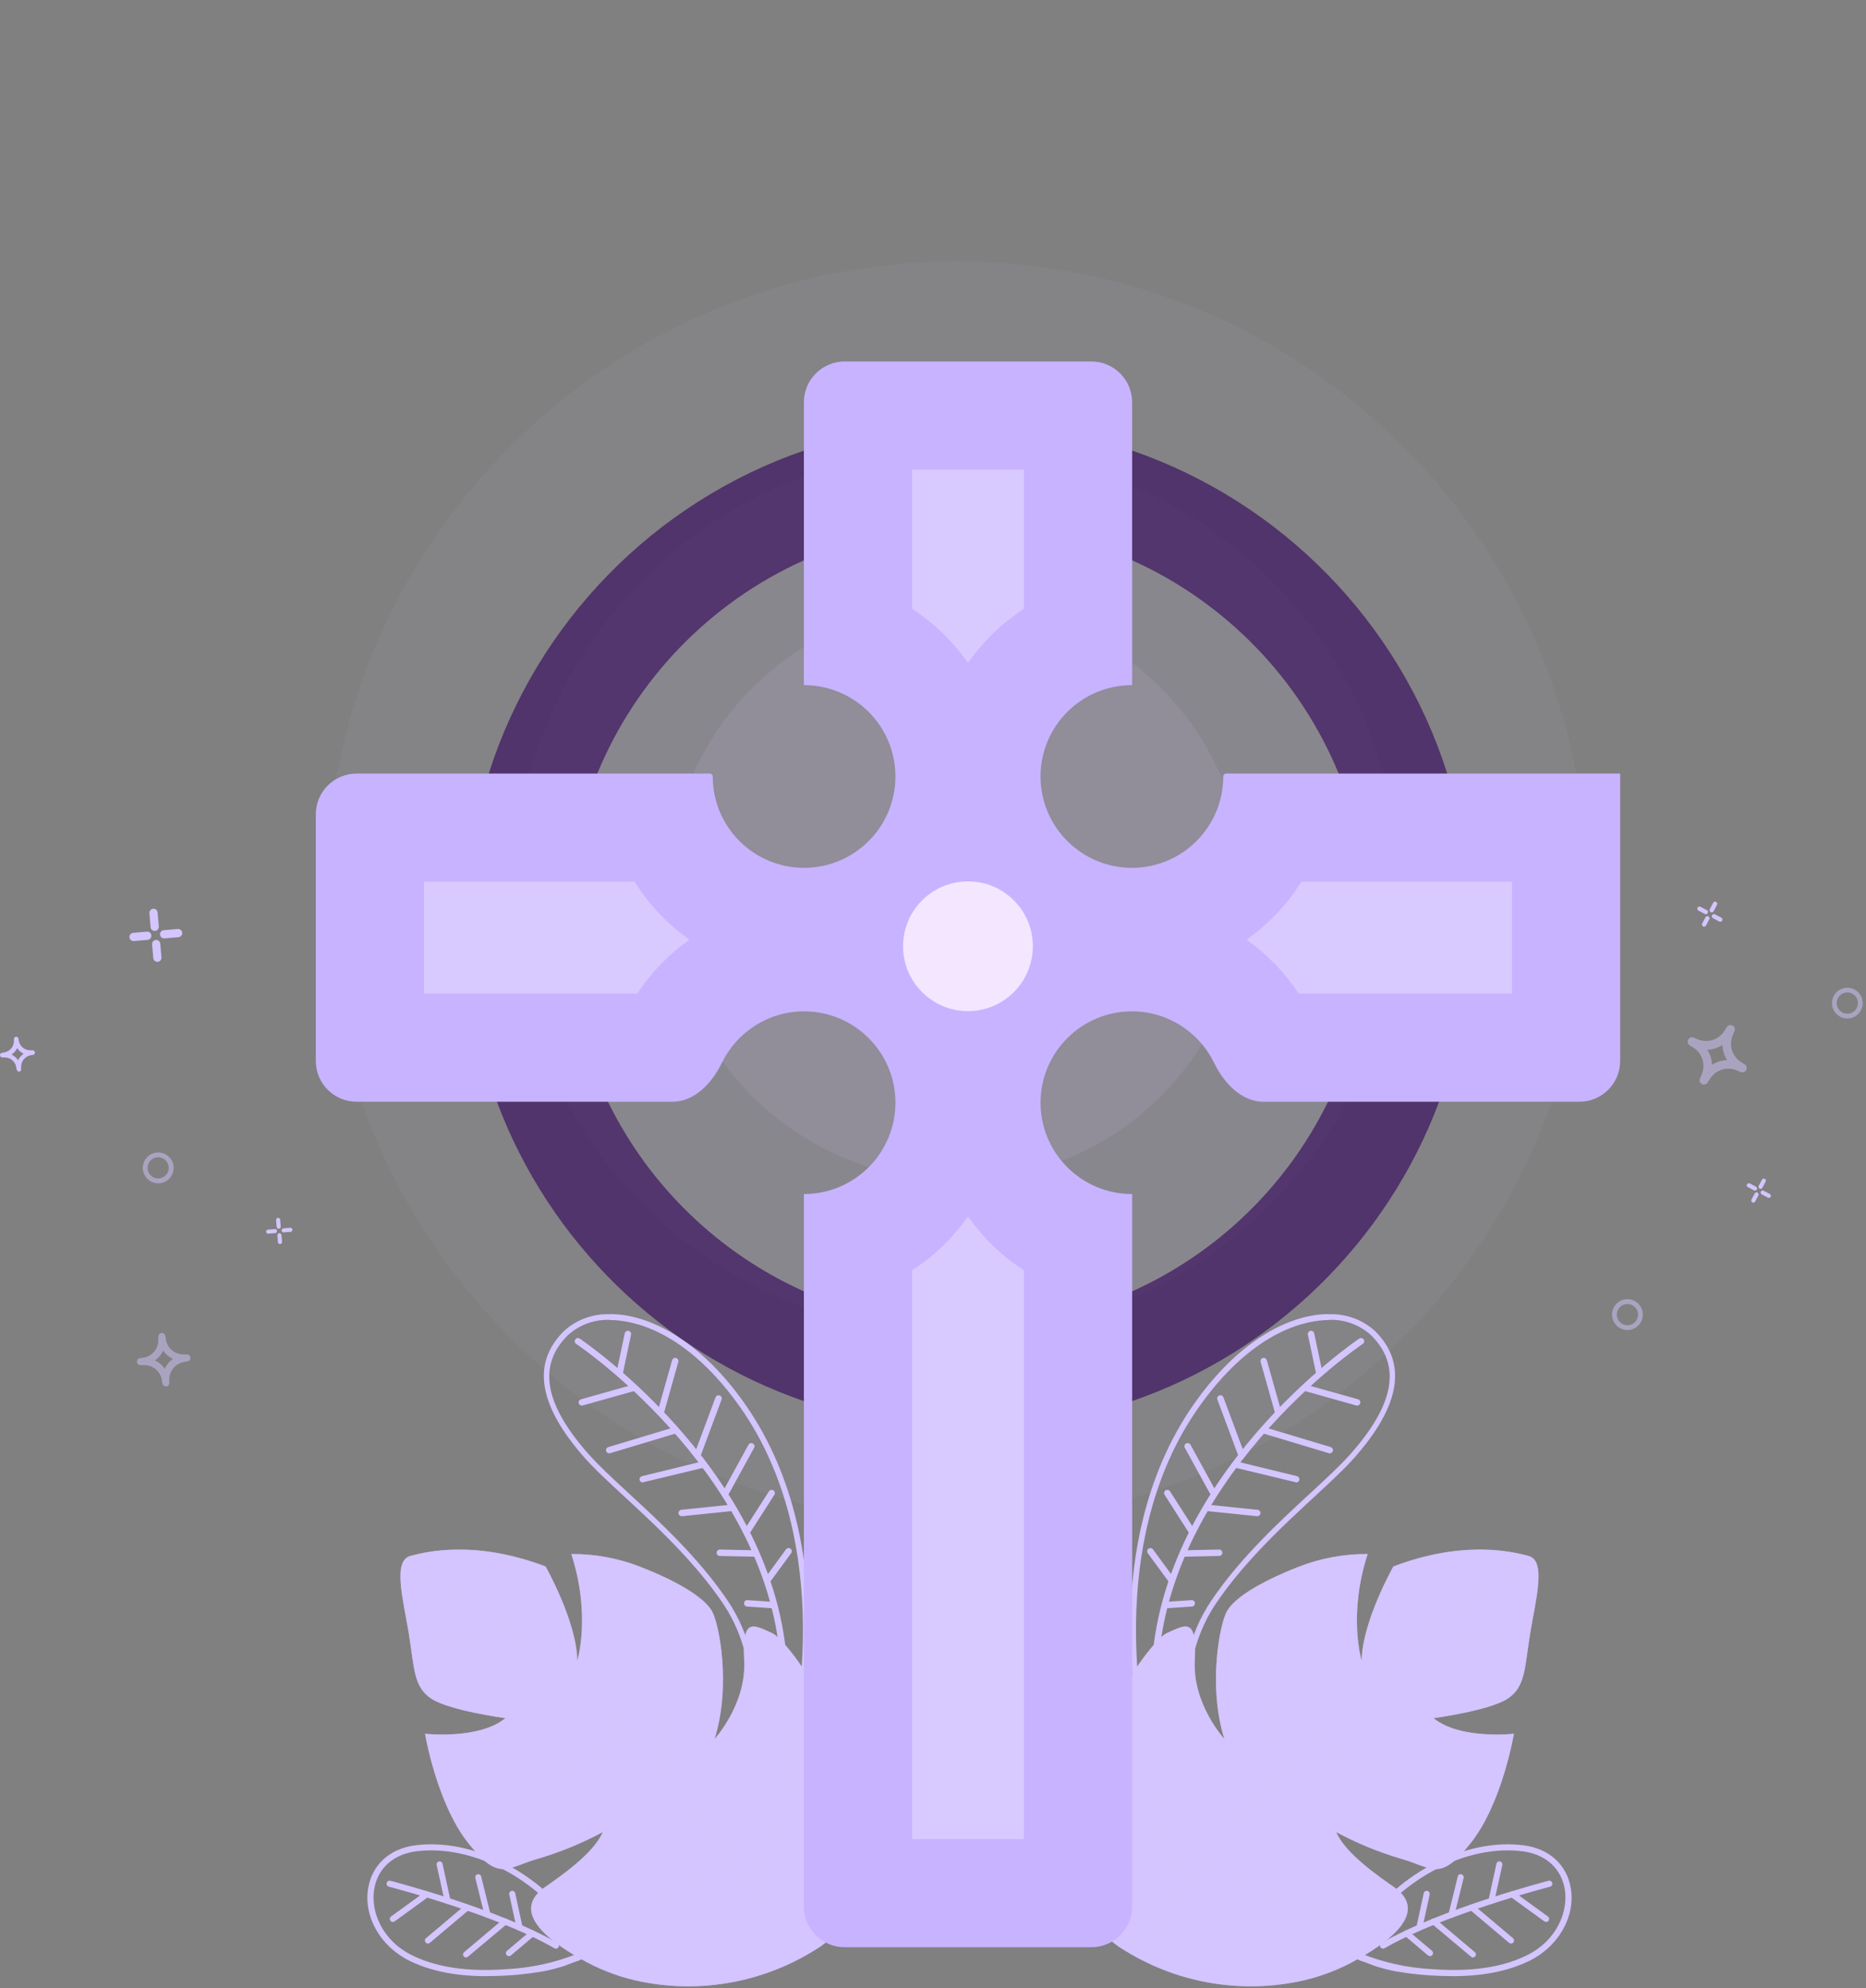 <svg width="320" height="341" viewBox="0 0 320 341" fill="none" xmlns="http://www.w3.org/2000/svg">
<rect x="0" y="0" width="320" height="341" fill="#808080" stroke="none"/>
<path opacity="0.05" d="M240.557 229.524C282.811 187.27 282.811 118.762 240.557 76.508C198.303 34.254 129.795 34.254 87.541 76.508C45.287 118.762 45.287 187.27 87.541 229.524C129.795 271.778 198.303 271.778 240.557 229.524Z" fill="#D4C5FF"/>
<path opacity="0.1" d="M182.996 198.764C208.264 188.298 220.263 159.33 209.797 134.062C199.33 108.795 170.363 96.796 145.095 107.262C119.828 117.728 107.829 146.696 118.295 171.964C128.761 197.231 157.729 209.23 182.996 198.764Z" fill="#D4C5FF"/>
<path opacity="0.07" d="M217.734 206.701C247.384 177.052 247.384 128.98 217.734 99.331C188.084 69.681 140.013 69.681 110.363 99.331C80.714 128.98 80.714 177.052 110.363 206.701C140.013 236.351 188.084 236.351 217.734 206.701Z" fill="#D4C5FF"/>
<path d="M93.274 338.116C94.463 337.878 95.637 337.571 96.791 337.199C97.438 336.976 98.076 336.687 98.723 336.464C99.269 336.344 99.771 336.073 100.172 335.682C100.271 335.573 100.33 335.433 100.336 335.286C100.316 335.171 100.257 335.067 100.169 334.992C100.081 334.916 99.969 334.873 99.853 334.87C99.621 334.88 99.394 334.939 99.187 335.044C95.323 336.611 91.226 337.525 87.063 337.749C81.614 338.155 75.75 337.856 70.765 335.431C65.374 332.813 63.558 327.702 64.167 324.06C64.776 320.418 67.5 318.022 71.441 317.539C80.841 316.37 91.874 321.993 98.249 331.228C98.329 331.34 98.449 331.417 98.585 331.442C98.72 331.467 98.859 331.439 98.974 331.364C99.086 331.284 99.163 331.163 99.186 331.027C99.21 330.892 99.179 330.752 99.1 330.639C92.511 321.094 81.083 315.288 71.306 316.506C66.862 317.056 63.809 319.819 63.133 323.886C62.322 328.794 65.278 333.924 70.311 336.368C74.89 338.59 80.165 339.111 85.188 338.928C87.779 338.863 90.362 338.611 92.917 338.174L93.274 338.116Z" fill="#D4C5FF"/>
<path d="M95.438 334.242C95.543 334.222 95.638 334.169 95.712 334.093C95.786 334.016 95.835 333.918 95.852 333.813C95.868 333.708 95.853 333.6 95.806 333.504C95.76 333.408 95.685 333.329 95.593 333.276C85.468 327.393 67.132 322.65 66.949 322.601C66.882 322.584 66.813 322.58 66.745 322.59C66.677 322.6 66.611 322.623 66.552 322.658C66.493 322.693 66.441 322.739 66.4 322.794C66.359 322.849 66.329 322.912 66.311 322.978C66.294 323.045 66.29 323.114 66.3 323.182C66.31 323.25 66.333 323.316 66.368 323.375C66.403 323.434 66.449 323.486 66.504 323.527C66.559 323.569 66.621 323.599 66.688 323.616C66.872 323.664 85.043 328.359 95.071 334.175C95.18 334.244 95.311 334.268 95.438 334.242Z" fill="#D4C5FF"/>
<path d="M67.48 329.654C67.549 329.635 67.614 329.606 67.674 329.567L73.47 325.355C73.526 325.316 73.573 325.265 73.609 325.207C73.646 325.149 73.67 325.085 73.681 325.017C73.692 324.95 73.689 324.881 73.672 324.814C73.656 324.748 73.627 324.685 73.586 324.63C73.505 324.52 73.383 324.445 73.247 324.424C73.112 324.402 72.973 324.435 72.861 324.514L67.065 328.727C67.009 328.766 66.961 328.816 66.925 328.874C66.889 328.932 66.865 328.997 66.854 329.064C66.843 329.132 66.846 329.201 66.862 329.267C66.879 329.334 66.908 329.396 66.949 329.451C67.008 329.533 67.09 329.595 67.184 329.631C67.279 329.667 67.382 329.675 67.48 329.654Z" fill="#D4C5FF"/>
<path d="M73.49 333.353C73.575 333.334 73.655 333.295 73.722 333.237L80.397 327.615C80.5 327.524 80.563 327.396 80.574 327.259C80.585 327.123 80.542 326.987 80.455 326.881C80.411 326.828 80.357 326.784 80.296 326.752C80.235 326.72 80.169 326.701 80.1 326.696C80.032 326.691 79.963 326.699 79.897 326.721C79.832 326.743 79.772 326.777 79.721 326.823L73.055 332.445C72.949 332.534 72.882 332.661 72.869 332.798C72.856 332.936 72.899 333.073 72.987 333.179C73.047 333.252 73.126 333.306 73.214 333.337C73.303 333.367 73.398 333.373 73.49 333.353Z" fill="#D4C5FF"/>
<path d="M79.991 335.749C80.071 335.728 80.147 335.692 80.214 335.643L86.976 329.982C87.082 329.892 87.149 329.764 87.16 329.625C87.172 329.487 87.129 329.349 87.039 329.243C86.949 329.137 86.821 329.07 86.682 329.059C86.544 329.047 86.406 329.091 86.3 329.18L79.595 334.841C79.542 334.885 79.499 334.939 79.467 335C79.435 335.061 79.416 335.128 79.41 335.196C79.405 335.265 79.414 335.334 79.435 335.399C79.457 335.464 79.492 335.524 79.537 335.576C79.592 335.641 79.662 335.691 79.742 335.721C79.821 335.751 79.907 335.761 79.991 335.749Z" fill="#D4C5FF"/>
<path d="M87.382 335.517C87.466 335.498 87.545 335.461 87.614 335.411L91.623 332.02C91.675 331.977 91.719 331.924 91.75 331.864C91.782 331.805 91.802 331.739 91.808 331.672C91.814 331.604 91.807 331.536 91.787 331.472C91.767 331.407 91.734 331.347 91.691 331.295C91.602 331.189 91.475 331.122 91.338 331.11C91.2 331.097 91.063 331.139 90.957 331.228L86.947 334.609C86.841 334.697 86.774 334.824 86.762 334.962C86.749 335.1 86.791 335.237 86.88 335.343C86.939 335.415 87.018 335.47 87.107 335.5C87.195 335.531 87.29 335.537 87.382 335.517Z" fill="#D4C5FF"/>
<path d="M76.852 326.552C76.987 326.52 77.103 326.436 77.178 326.319C77.252 326.202 77.277 326.06 77.248 325.924L75.886 319.674C75.872 319.608 75.845 319.545 75.807 319.49C75.769 319.434 75.72 319.386 75.664 319.349C75.607 319.313 75.544 319.287 75.477 319.275C75.411 319.263 75.343 319.264 75.277 319.278C75.143 319.308 75.026 319.39 74.952 319.506C74.878 319.621 74.852 319.762 74.881 319.896L76.253 326.147C76.278 326.28 76.356 326.397 76.468 326.473C76.581 326.55 76.718 326.578 76.852 326.552Z" fill="#D4C5FF"/>
<path d="M83.73 328.929C83.796 328.913 83.858 328.884 83.913 328.844C83.969 328.804 84.015 328.753 84.05 328.694C84.085 328.636 84.108 328.571 84.118 328.503C84.127 328.436 84.124 328.367 84.106 328.301L82.522 321.877C82.508 321.809 82.481 321.744 82.442 321.687C82.402 321.631 82.351 321.582 82.292 321.546C82.234 321.51 82.168 321.486 82.099 321.477C82.031 321.467 81.961 321.472 81.894 321.49C81.827 321.507 81.764 321.537 81.709 321.578C81.654 321.62 81.608 321.671 81.573 321.731C81.538 321.79 81.515 321.855 81.505 321.924C81.496 321.992 81.5 322.061 81.517 322.128L83.102 328.542C83.116 328.61 83.144 328.673 83.184 328.729C83.224 328.786 83.275 328.833 83.333 328.869C83.392 328.905 83.457 328.929 83.525 328.939C83.593 328.95 83.663 328.946 83.73 328.929Z" fill="#D4C5FF"/>
<path d="M89.217 331.151C89.351 331.121 89.468 331.039 89.542 330.923C89.617 330.807 89.642 330.667 89.613 330.532L88.357 324.736C88.327 324.601 88.246 324.484 88.13 324.408C88.015 324.332 87.875 324.304 87.739 324.33C87.602 324.36 87.483 324.443 87.407 324.561C87.331 324.678 87.305 324.821 87.333 324.958L88.599 330.755C88.629 330.889 88.711 331.006 88.826 331.08C88.942 331.154 89.083 331.179 89.217 331.151Z" fill="#D4C5FF"/>
<path d="M104.616 226.42C108.046 226.42 117.02 227.801 126.372 240.592C142.795 263.005 136.786 293.59 135.907 297.59L130.207 300.15C130.497 288.084 128.874 280.558 124.701 274.423C119.764 267.159 113.108 261.005 107.746 256.068C105.041 253.566 102.713 251.412 101.051 249.547C93.323 240.901 92.173 234.197 97.361 229.048C99.334 227.24 101.942 226.285 104.616 226.391M104.616 225.425C101.696 225.306 98.848 226.348 96.695 228.323C91.124 233.855 92.338 241.127 100.337 250.137C105.389 255.817 116.576 264.145 123.908 274.926C128.43 281.563 129.627 289.9 129.212 301.618L136.728 298.237C136.728 298.237 145.104 264.541 127.145 239.964C119.532 229.54 111.07 225.396 104.616 225.396V225.425Z" fill="#D4C5FF"/>
<path d="M134.535 288.663C134.39 288.663 134.25 288.607 134.146 288.506C134.041 288.405 133.98 288.267 133.975 288.122C133.492 253.972 99.197 230.748 98.82 230.526C98.758 230.487 98.705 230.437 98.662 230.378C98.62 230.319 98.59 230.251 98.574 230.18C98.558 230.11 98.556 230.036 98.568 229.964C98.581 229.893 98.607 229.824 98.646 229.763C98.727 229.641 98.852 229.556 98.995 229.526C99.137 229.495 99.286 229.521 99.409 229.598C99.757 229.821 134.593 253.383 135.086 288.103C135.087 288.176 135.074 288.249 135.047 288.317C135.02 288.385 134.979 288.446 134.928 288.499C134.877 288.551 134.816 288.592 134.748 288.62C134.681 288.649 134.609 288.663 134.535 288.663Z" fill="#D4C5FF"/>
<path d="M106.25 236.119H106.134C106.062 236.104 105.995 236.076 105.935 236.034C105.875 235.993 105.824 235.941 105.784 235.88C105.745 235.818 105.718 235.75 105.705 235.679C105.692 235.607 105.693 235.534 105.709 235.462L107.138 228.7C107.153 228.629 107.182 228.561 107.223 228.501C107.264 228.441 107.317 228.39 107.378 228.351C107.439 228.311 107.508 228.284 107.579 228.271C107.651 228.258 107.724 228.259 107.795 228.275C107.938 228.307 108.062 228.394 108.141 228.517C108.221 228.64 108.249 228.789 108.22 228.932L106.791 235.694C106.762 235.816 106.693 235.924 106.595 236.002C106.496 236.079 106.375 236.12 106.25 236.119Z" fill="#D4C5FF"/>
<path d="M99.776 241.095C99.656 241.096 99.54 241.057 99.444 240.986C99.348 240.915 99.278 240.814 99.244 240.699C99.206 240.557 99.225 240.405 99.297 240.277C99.369 240.148 99.489 240.054 99.631 240.013L108.461 237.53C108.603 237.492 108.755 237.511 108.883 237.583C109.011 237.655 109.106 237.775 109.147 237.917C109.166 237.987 109.171 238.059 109.162 238.131C109.152 238.203 109.129 238.272 109.093 238.335C109.058 238.398 109.01 238.453 108.952 238.497C108.895 238.541 108.83 238.574 108.76 238.593L99.93 241.076C99.88 241.091 99.828 241.098 99.776 241.095Z" fill="#D4C5FF"/>
<path d="M113.311 242.805H113.157C113.087 242.785 113.021 242.751 112.965 242.706C112.908 242.66 112.86 242.604 112.825 242.541C112.79 242.477 112.768 242.407 112.76 242.334C112.753 242.262 112.759 242.189 112.78 242.119L115.263 233.309C115.303 233.169 115.397 233.051 115.523 232.979C115.649 232.907 115.798 232.886 115.939 232.922C116.081 232.963 116.201 233.057 116.273 233.186C116.345 233.314 116.364 233.466 116.325 233.608L113.843 242.418C113.805 242.53 113.733 242.627 113.638 242.696C113.543 242.765 113.429 242.803 113.311 242.805Z" fill="#D4C5FF"/>
<path d="M104.491 249.287C104.355 249.292 104.223 249.247 104.119 249.161C104.014 249.075 103.945 248.953 103.925 248.819C103.905 248.685 103.934 248.549 104.008 248.435C104.082 248.322 104.196 248.24 104.326 248.205L115.61 244.814C115.681 244.786 115.757 244.774 115.833 244.777C115.909 244.781 115.984 244.8 116.052 244.834C116.121 244.867 116.181 244.915 116.23 244.973C116.279 245.031 116.316 245.099 116.337 245.172C116.359 245.246 116.365 245.322 116.355 245.398C116.345 245.473 116.32 245.546 116.281 245.611C116.241 245.677 116.189 245.733 116.127 245.777C116.064 245.821 115.994 245.852 115.919 245.867L104.645 249.258C104.596 249.277 104.543 249.287 104.491 249.287Z" fill="#D4C5FF"/>
<path d="M119.619 250.051H119.426C119.29 249.997 119.181 249.892 119.121 249.758C119.062 249.625 119.057 249.473 119.107 249.336L122.711 239.675C122.762 239.538 122.865 239.427 122.999 239.367C123.132 239.306 123.284 239.301 123.421 239.352C123.558 239.403 123.669 239.507 123.73 239.64C123.79 239.773 123.796 239.925 123.744 240.062L120.141 249.722C120.097 249.823 120.023 249.908 119.93 249.967C119.837 250.025 119.729 250.054 119.619 250.051Z" fill="#D4C5FF"/>
<path d="M110.258 254.282C110.118 254.289 109.981 254.242 109.875 254.152C109.768 254.061 109.7 253.934 109.684 253.795C109.668 253.656 109.706 253.517 109.789 253.404C109.872 253.292 109.995 253.216 110.132 253.19L120.401 250.679C120.472 250.662 120.545 250.658 120.616 250.67C120.688 250.681 120.757 250.706 120.819 250.744C120.88 250.781 120.934 250.831 120.977 250.889C121.02 250.948 121.051 251.014 121.068 251.084C121.085 251.155 121.088 251.228 121.077 251.3C121.066 251.371 121.041 251.44 121.003 251.502C120.965 251.564 120.916 251.618 120.857 251.66C120.799 251.703 120.732 251.734 120.662 251.751L110.393 254.224L110.258 254.282Z" fill="#D4C5FF"/>
<path d="M124.594 256.378C124.5 256.375 124.408 256.352 124.323 256.31C124.197 256.237 124.103 256.117 124.064 255.977C124.024 255.836 124.041 255.685 124.111 255.557L128.304 247.905C128.33 247.828 128.373 247.756 128.429 247.697C128.486 247.638 128.555 247.591 128.631 247.561C128.708 247.532 128.79 247.519 128.871 247.524C128.953 247.529 129.033 247.553 129.105 247.592C129.177 247.632 129.239 247.687 129.288 247.753C129.336 247.819 129.369 247.895 129.385 247.976C129.401 248.057 129.398 248.14 129.379 248.219C129.359 248.299 129.321 248.373 129.27 248.437L125.067 256.088C125.021 256.174 124.953 256.246 124.87 256.297C124.787 256.348 124.691 256.376 124.594 256.378Z" fill="#D4C5FF"/>
<path d="M116.905 260.068C116.768 260.069 116.636 260.019 116.534 259.928C116.433 259.837 116.368 259.711 116.354 259.576C116.34 259.43 116.384 259.285 116.476 259.171C116.568 259.057 116.701 258.984 116.847 258.967L125.29 258.098C125.436 258.084 125.581 258.128 125.695 258.22C125.808 258.312 125.882 258.445 125.899 258.59C125.907 258.663 125.9 258.736 125.88 258.806C125.859 258.876 125.825 258.941 125.779 258.997C125.734 259.054 125.677 259.101 125.613 259.136C125.549 259.17 125.478 259.192 125.406 259.199L116.963 260.068H116.905Z" fill="#D4C5FF"/>
<path d="M128.111 263.237C128.005 263.236 127.902 263.206 127.812 263.15C127.751 263.111 127.698 263.06 127.657 263C127.615 262.941 127.586 262.874 127.571 262.803C127.556 262.732 127.555 262.659 127.568 262.587C127.581 262.516 127.608 262.448 127.648 262.387L131.86 255.808C131.939 255.685 132.063 255.598 132.206 255.566C132.348 255.533 132.498 255.558 132.623 255.634C132.685 255.673 132.738 255.723 132.78 255.782C132.823 255.841 132.853 255.909 132.869 255.98C132.885 256.05 132.887 256.124 132.875 256.196C132.862 256.267 132.836 256.336 132.797 256.397L128.575 262.986C128.526 263.064 128.457 263.128 128.376 263.172C128.295 263.216 128.204 263.238 128.111 263.237Z" fill="#D4C5FF"/>
<path d="M129.511 267.014L123.435 266.888C123.362 266.888 123.29 266.874 123.223 266.845C123.156 266.817 123.096 266.775 123.045 266.723C122.995 266.671 122.955 266.609 122.929 266.541C122.903 266.473 122.891 266.401 122.894 266.328C122.896 266.184 122.955 266.046 123.058 265.945C123.161 265.844 123.3 265.787 123.444 265.787L129.521 265.913C129.593 265.913 129.665 265.927 129.732 265.956C129.799 265.984 129.86 266.026 129.91 266.078C129.961 266.13 130 266.192 130.026 266.26C130.052 266.328 130.064 266.4 130.062 266.473C130.059 266.617 130 266.755 129.897 266.856C129.794 266.957 129.655 267.014 129.511 267.014Z" fill="#D4C5FF"/>
<path d="M131.608 271.593C131.49 271.591 131.376 271.554 131.279 271.487C131.221 271.444 131.171 271.39 131.134 271.328C131.096 271.266 131.071 271.197 131.061 271.125C131.05 271.053 131.053 270.98 131.071 270.909C131.089 270.839 131.12 270.772 131.164 270.714L134.786 265.758C134.829 265.7 134.884 265.651 134.946 265.613C135.008 265.576 135.077 265.551 135.149 265.54C135.22 265.53 135.294 265.533 135.364 265.551C135.434 265.568 135.501 265.599 135.559 265.642C135.617 265.686 135.667 265.74 135.704 265.802C135.742 265.864 135.766 265.933 135.777 266.005C135.788 266.077 135.784 266.15 135.767 266.22C135.749 266.291 135.718 266.357 135.675 266.415L132.052 271.361C132.003 271.434 131.937 271.493 131.859 271.533C131.782 271.574 131.695 271.594 131.608 271.593Z" fill="#D4C5FF"/>
<path d="M132.709 275.873L128.111 275.564C128.038 275.559 127.967 275.54 127.902 275.508C127.838 275.475 127.78 275.431 127.732 275.376C127.684 275.321 127.648 275.257 127.625 275.189C127.602 275.12 127.593 275.047 127.598 274.975C127.601 274.901 127.618 274.829 127.65 274.763C127.681 274.697 127.726 274.638 127.781 274.59C127.836 274.542 127.901 274.506 127.971 274.484C128.041 274.462 128.115 274.455 128.188 274.463L132.777 274.772C132.911 274.79 133.035 274.856 133.125 274.958C133.214 275.06 133.263 275.191 133.263 275.327C133.263 275.463 133.214 275.594 133.125 275.697C133.035 275.799 132.911 275.865 132.777 275.883L132.709 275.873Z" fill="#D4C5FF"/>
<path d="M140.08 334.271C131.137 339.971 120.336 341.989 109.939 339.903C106.711 339.252 103.594 338.139 100.684 336.6C87.024 329.267 91.265 325.219 93.525 323.635C95.786 322.051 101.824 317.945 103.36 314.255C99.865 316.133 96.188 317.651 92.385 318.785C86.85 320.312 85.691 322.968 80.271 316.1C74.851 309.231 72.89 297.378 72.89 297.378C72.89 297.378 82.097 298.431 86.666 294.711C86.666 294.711 77.228 293.446 74.03 291.407C70.832 289.369 71.055 285.939 70.089 280.104C69.123 274.269 67.306 267.71 70.378 266.879C73.451 266.048 81.71 264.193 93.564 268.686C93.564 268.686 98.925 278.153 99.003 284.857C99.003 284.857 101.389 277.071 97.969 266.551C102.08 266.523 106.158 267.29 109.977 268.811C116.459 271.352 120.749 274.057 122.063 276.288C123.376 278.52 125.386 289.272 122.546 298.276C122.546 298.276 128.043 292.296 127.617 284.751C127.192 277.206 129.298 278.752 132.39 280.104C135.172 281.322 149.885 300.247 147.18 323.142C146.898 325.416 146.111 327.597 144.878 329.528C143.644 331.458 141.995 333.089 140.051 334.3L140.08 334.271Z" fill="#D4C5FF"/>
<path opacity="0.5" d="M140.08 334.271C131.137 339.971 120.336 341.989 109.939 339.903C106.711 339.252 103.594 338.139 100.684 336.6C87.024 329.267 91.265 325.219 93.525 323.635C95.786 322.051 101.824 317.945 103.36 314.255C99.865 316.133 96.188 317.651 92.385 318.785C86.85 320.312 85.691 322.968 80.271 316.1C74.851 309.231 72.89 297.378 72.89 297.378C72.89 297.378 82.097 298.431 86.666 294.711C86.666 294.711 77.228 293.446 74.03 291.407C70.832 289.369 71.055 285.939 70.089 280.104C69.123 274.269 67.306 267.71 70.378 266.879C73.451 266.048 81.71 264.193 93.564 268.686C93.564 268.686 98.925 278.153 99.003 284.857C99.003 284.857 101.389 277.071 97.969 266.551C102.08 266.523 106.158 267.29 109.977 268.811C116.459 271.352 120.749 274.057 122.063 276.288C123.376 278.52 125.386 289.272 122.546 298.276C122.546 298.276 128.043 292.296 127.617 284.751C127.192 277.206 129.298 278.752 132.39 280.104C135.172 281.322 149.885 300.247 147.18 323.142C146.898 325.416 146.111 327.597 144.878 329.528C143.644 331.458 141.995 333.089 140.051 334.3L140.08 334.271Z" fill="#D4C5FF"/>
<path d="M135.501 333.229C135.425 333.228 135.351 333.21 135.283 333.174C135.216 333.139 135.158 333.088 135.115 333.026C102.472 284.172 71.654 269.778 71.355 269.643C71.257 269.584 71.185 269.492 71.15 269.384C71.116 269.276 71.123 269.158 71.17 269.055C71.216 268.951 71.299 268.868 71.403 268.822C71.506 268.775 71.623 268.768 71.732 268.802C72.041 268.947 103.09 283.428 135.888 332.514C135.922 332.564 135.946 332.62 135.958 332.679C135.971 332.738 135.971 332.8 135.959 332.859C135.947 332.918 135.924 332.975 135.89 333.025C135.856 333.075 135.813 333.118 135.762 333.151C135.684 333.201 135.594 333.228 135.501 333.229Z" fill="#D4C5FF"/>
<path d="M81.083 308.806C80.974 308.801 80.87 308.757 80.79 308.682C80.71 308.607 80.659 308.506 80.647 308.397C80.634 308.289 80.66 308.179 80.721 308.087C80.781 307.996 80.872 307.929 80.977 307.898C81.131 307.898 96.347 304.324 107.06 297.33C107.162 297.278 107.28 297.267 107.39 297.296C107.5 297.326 107.595 297.396 107.658 297.491C107.72 297.587 107.744 297.702 107.727 297.815C107.709 297.928 107.651 298.03 107.563 298.103C96.704 305.184 81.325 308.729 81.17 308.797L81.083 308.806Z" fill="#D4C5FF"/>
<path d="M103.119 330.031C103.019 330.033 102.921 330.001 102.841 329.942C102.761 329.883 102.702 329.798 102.674 329.702C102.641 329.586 102.655 329.461 102.713 329.354C102.771 329.248 102.868 329.168 102.984 329.132C103.1 329.132 115.272 325.326 125.039 318.409C125.088 318.375 125.144 318.351 125.203 318.338C125.262 318.325 125.322 318.324 125.382 318.335C125.441 318.346 125.497 318.368 125.548 318.401C125.598 318.433 125.642 318.476 125.676 318.525C125.711 318.575 125.735 318.63 125.747 318.689C125.76 318.748 125.761 318.809 125.75 318.868C125.74 318.927 125.717 318.984 125.685 319.034C125.652 319.085 125.61 319.128 125.56 319.163C115.678 326.157 103.341 329.973 103.254 330.011L103.119 330.031Z" fill="#D4C5FF"/>
<path d="M85.643 282.781C81.727 282.657 77.852 281.93 74.157 280.627C74.043 280.584 73.95 280.499 73.9 280.388C73.849 280.278 73.844 280.151 73.886 280.037C73.928 279.923 74.014 279.831 74.125 279.78C74.235 279.729 74.362 279.725 74.476 279.767C74.562 279.767 83.402 282.984 89.681 281.39C89.739 281.374 89.799 281.37 89.859 281.378C89.918 281.386 89.975 281.406 90.027 281.437C90.078 281.467 90.123 281.508 90.158 281.557C90.193 281.605 90.219 281.66 90.232 281.718C90.261 281.836 90.244 281.961 90.182 282.066C90.121 282.17 90.021 282.247 89.903 282.279C88.509 282.618 87.079 282.787 85.643 282.781Z" fill="#D4C5FF"/>
<path d="M112.451 303.136H112.306C112.248 303.113 112.194 303.079 112.149 303.036C112.104 302.992 112.068 302.94 112.044 302.882C112.019 302.824 112.007 302.762 112.007 302.7C112.008 302.637 112.021 302.575 112.046 302.517C118.103 287.959 112.104 273.642 112.046 273.536C112.019 273.479 112.004 273.417 112.003 273.355C112.001 273.292 112.012 273.23 112.036 273.171C112.059 273.113 112.095 273.061 112.14 273.017C112.185 272.973 112.238 272.939 112.297 272.917C112.353 272.892 112.414 272.878 112.476 272.876C112.538 272.875 112.599 272.885 112.657 272.908C112.714 272.93 112.767 272.964 112.811 273.007C112.856 273.05 112.891 273.102 112.915 273.159C112.983 273.313 119.136 287.997 112.915 302.913C112.867 302.991 112.798 303.054 112.716 303.093C112.634 303.132 112.542 303.147 112.451 303.136Z" fill="#D4C5FF"/>
<path d="M129.018 323.133C128.929 323.131 128.842 323.104 128.767 323.056C128.665 322.989 128.594 322.884 128.569 322.765C128.543 322.645 128.566 322.521 128.632 322.418C133.828 314.403 135.786 304.714 134.109 295.311C134.097 295.252 134.097 295.191 134.109 295.132C134.12 295.073 134.143 295.016 134.176 294.966C134.209 294.916 134.252 294.873 134.302 294.839C134.352 294.805 134.408 294.782 134.467 294.77C134.526 294.757 134.587 294.757 134.646 294.769C134.705 294.78 134.761 294.803 134.811 294.836C134.862 294.869 134.905 294.912 134.939 294.962C134.972 295.012 134.996 295.068 135.008 295.127C136.729 304.767 134.727 314.701 129.405 322.92C129.362 322.985 129.305 323.037 129.238 323.075C129.17 323.112 129.095 323.132 129.018 323.133Z" fill="#D4C5FF"/>
<path d="M239.236 338.116C238.048 337.878 236.873 337.571 235.72 337.199C235.072 336.976 234.435 336.687 233.788 336.464C233.241 336.344 232.739 336.073 232.339 335.682C232.239 335.573 232.181 335.433 232.174 335.286C232.194 335.171 232.253 335.067 232.342 334.992C232.43 334.916 232.541 334.873 232.657 334.87C232.889 334.88 233.117 334.939 233.324 335.044C237.188 336.611 241.285 337.525 245.448 337.749C250.897 338.155 256.76 337.856 261.745 335.431C267.136 332.813 268.952 327.702 268.344 324.06C267.735 320.418 265.011 318.022 261.069 317.539C251.669 316.37 240.637 321.993 234.261 331.228C234.181 331.34 234.061 331.417 233.926 331.442C233.791 331.467 233.651 331.439 233.536 331.364C233.424 331.284 233.348 331.163 233.324 331.027C233.301 330.892 233.332 330.752 233.411 330.639C239.999 321.094 251.428 315.288 261.204 316.506C265.648 317.056 268.701 319.819 269.377 323.886C270.189 328.794 267.233 333.924 262.199 336.368C257.62 338.59 252.346 339.111 247.322 338.928C244.731 338.863 242.148 338.611 239.594 338.174L239.236 338.116Z" fill="#D4C5FF"/>
<path d="M237.072 334.242C236.968 334.222 236.872 334.169 236.798 334.093C236.724 334.016 236.676 333.918 236.659 333.813C236.642 333.708 236.658 333.6 236.704 333.504C236.751 333.408 236.825 333.329 236.918 333.276C247.042 327.393 265.378 322.65 265.562 322.601C265.628 322.584 265.697 322.58 265.766 322.59C265.834 322.6 265.899 322.623 265.958 322.658C266.018 322.693 266.069 322.739 266.111 322.794C266.152 322.849 266.182 322.912 266.199 322.978C266.216 323.045 266.22 323.114 266.21 323.182C266.201 323.25 266.178 323.316 266.143 323.375C266.108 323.434 266.062 323.486 266.007 323.527C265.952 323.569 265.889 323.599 265.822 323.616C265.639 323.664 247.467 328.359 237.44 334.175C237.33 334.244 237.199 334.268 237.072 334.242Z" fill="#D4C5FF"/>
<path d="M265.03 329.654C264.962 329.635 264.897 329.606 264.837 329.567L259.041 325.355C258.985 325.316 258.937 325.265 258.901 325.207C258.865 325.149 258.841 325.085 258.83 325.017C258.819 324.95 258.822 324.881 258.838 324.814C258.854 324.748 258.884 324.685 258.925 324.63C259.006 324.52 259.128 324.445 259.263 324.424C259.399 324.402 259.538 324.435 259.649 324.514L265.446 328.727C265.502 328.766 265.549 328.816 265.585 328.874C265.622 328.932 265.646 328.997 265.657 329.064C265.667 329.132 265.665 329.201 265.648 329.267C265.632 329.334 265.602 329.396 265.562 329.451C265.502 329.533 265.42 329.595 265.326 329.631C265.232 329.667 265.129 329.675 265.03 329.654Z" fill="#D4C5FF"/>
<path d="M259.021 333.353C258.935 333.334 258.856 333.295 258.789 333.237L252.114 327.615C252.011 327.524 251.948 327.396 251.937 327.259C251.926 327.123 251.969 326.987 252.056 326.881C252.099 326.828 252.153 326.784 252.214 326.752C252.275 326.72 252.342 326.701 252.41 326.696C252.479 326.691 252.548 326.699 252.613 326.721C252.678 326.743 252.738 326.777 252.79 326.823L259.456 332.445C259.562 332.534 259.629 332.661 259.641 332.798C259.654 332.936 259.612 333.073 259.523 333.179C259.463 333.252 259.385 333.306 259.296 333.337C259.208 333.367 259.113 333.373 259.021 333.353Z" fill="#D4C5FF"/>
<path d="M252.519 335.749C252.439 335.728 252.364 335.692 252.297 335.643L245.535 329.982C245.428 329.892 245.362 329.764 245.35 329.625C245.338 329.487 245.382 329.349 245.472 329.243C245.561 329.137 245.69 329.07 245.828 329.059C245.967 329.047 246.104 329.091 246.211 329.18L252.915 334.841C252.968 334.885 253.012 334.939 253.044 335C253.075 335.061 253.095 335.128 253.1 335.196C253.105 335.265 253.097 335.334 253.075 335.399C253.053 335.464 253.019 335.524 252.973 335.576C252.918 335.641 252.848 335.691 252.769 335.721C252.689 335.751 252.603 335.761 252.519 335.749Z" fill="#D4C5FF"/>
<path d="M245.128 335.517C245.045 335.498 244.966 335.461 244.897 335.411L240.887 332.02C240.835 331.977 240.792 331.924 240.76 331.864C240.728 331.805 240.709 331.739 240.702 331.672C240.696 331.604 240.703 331.536 240.723 331.472C240.744 331.407 240.776 331.347 240.82 331.295C240.908 331.189 241.035 331.122 241.173 331.11C241.311 331.097 241.448 331.139 241.554 331.228L245.563 334.609C245.669 334.697 245.736 334.824 245.749 334.962C245.762 335.1 245.719 335.237 245.631 335.343C245.571 335.415 245.493 335.47 245.404 335.5C245.315 335.531 245.22 335.537 245.128 335.517Z" fill="#D4C5FF"/>
<path d="M255.659 326.552C255.524 326.52 255.407 326.436 255.333 326.319C255.259 326.202 255.234 326.06 255.263 325.924L256.625 319.674C256.639 319.608 256.665 319.545 256.703 319.49C256.742 319.434 256.79 319.386 256.847 319.349C256.903 319.313 256.967 319.287 257.033 319.275C257.099 319.263 257.168 319.264 257.234 319.278C257.368 319.308 257.485 319.39 257.559 319.506C257.633 319.621 257.658 319.762 257.63 319.896L256.258 326.147C256.232 326.28 256.155 326.397 256.042 326.473C255.93 326.55 255.792 326.578 255.659 326.552Z" fill="#D4C5FF"/>
<path d="M248.781 328.929C248.715 328.913 248.652 328.884 248.597 328.844C248.542 328.804 248.496 328.753 248.46 328.694C248.425 328.636 248.402 328.571 248.393 328.503C248.383 328.436 248.387 328.367 248.404 328.301L249.989 321.877C250.002 321.809 250.029 321.744 250.069 321.687C250.108 321.631 250.159 321.582 250.218 321.546C250.277 321.51 250.343 321.486 250.411 321.477C250.48 321.467 250.55 321.472 250.616 321.49C250.683 321.507 250.746 321.537 250.801 321.578C250.856 321.62 250.903 321.671 250.938 321.731C250.973 321.79 250.996 321.855 251.005 321.924C251.015 321.992 251.011 322.061 250.993 322.128L249.409 328.542C249.394 328.61 249.366 328.673 249.326 328.729C249.286 328.786 249.236 328.833 249.177 328.869C249.118 328.905 249.053 328.929 248.985 328.939C248.917 328.95 248.848 328.946 248.781 328.929Z" fill="#D4C5FF"/>
<path d="M243.293 331.151C243.159 331.121 243.042 331.039 242.968 330.923C242.894 330.807 242.868 330.667 242.897 330.532L244.153 324.736C244.183 324.601 244.265 324.484 244.38 324.408C244.496 324.332 244.636 324.304 244.771 324.33C244.908 324.36 245.027 324.443 245.103 324.561C245.179 324.678 245.206 324.821 245.177 324.958L243.912 330.755C243.882 330.889 243.8 331.006 243.684 331.08C243.568 331.154 243.428 331.179 243.293 331.151Z" fill="#D4C5FF"/>
<path d="M227.894 226.42C224.465 226.42 215.49 227.801 206.139 240.592C189.716 263.005 195.724 293.59 196.604 297.59L202.303 300.15C202.014 288.084 203.637 280.558 207.81 274.423C212.746 267.159 219.403 261.005 224.764 256.068C227.469 253.566 229.797 251.412 231.459 249.547C239.188 240.901 240.337 234.197 235.149 229.048C233.176 227.24 230.568 226.285 227.894 226.391M227.894 225.425C230.814 225.306 233.662 226.348 235.816 228.323C241.387 233.855 240.173 241.127 232.174 250.137C227.121 255.817 215.934 264.145 208.602 274.926C204.081 281.563 202.883 289.9 203.298 301.618L195.782 298.237C195.782 298.237 187.407 264.541 205.366 239.964C212.978 229.54 221.441 225.396 227.894 225.396V225.425Z" fill="#D4C5FF"/>
<path d="M197.975 288.663C198.12 288.663 198.26 288.607 198.365 288.506C198.469 288.405 198.53 288.267 198.535 288.122C199.018 253.972 233.314 230.748 233.69 230.526C233.752 230.487 233.806 230.437 233.848 230.378C233.89 230.319 233.92 230.251 233.936 230.18C233.953 230.11 233.955 230.036 233.942 229.964C233.93 229.893 233.903 229.824 233.864 229.763C233.783 229.641 233.658 229.556 233.516 229.526C233.373 229.495 233.225 229.521 233.101 229.598C232.753 229.821 197.917 253.383 197.424 288.103C197.423 288.176 197.436 288.249 197.464 288.317C197.491 288.385 197.531 288.446 197.582 288.499C197.634 288.551 197.695 288.592 197.762 288.62C197.83 288.649 197.902 288.663 197.975 288.663Z" fill="#D4C5FF"/>
<path d="M226.261 236.119H226.377C226.448 236.104 226.516 236.076 226.576 236.034C226.636 235.993 226.687 235.941 226.726 235.88C226.766 235.818 226.793 235.75 226.806 235.679C226.819 235.607 226.818 235.534 226.802 235.462L225.372 228.7C225.357 228.629 225.328 228.561 225.287 228.501C225.246 228.441 225.193 228.39 225.132 228.351C225.071 228.311 225.003 228.284 224.931 228.271C224.86 228.258 224.786 228.259 224.715 228.275C224.573 228.307 224.449 228.394 224.369 228.517C224.29 228.64 224.261 228.789 224.29 228.932L225.72 235.694C225.749 235.816 225.818 235.924 225.916 236.002C226.014 236.079 226.136 236.12 226.261 236.119Z" fill="#D4C5FF"/>
<path d="M232.735 241.095C232.854 241.096 232.971 241.057 233.067 240.986C233.163 240.915 233.233 240.814 233.266 240.699C233.305 240.557 233.286 240.405 233.214 240.277C233.141 240.148 233.021 240.054 232.88 240.013L224.05 237.53C223.908 237.492 223.756 237.511 223.628 237.583C223.499 237.655 223.405 237.775 223.364 237.917C223.345 237.987 223.34 238.059 223.349 238.131C223.358 238.203 223.381 238.272 223.417 238.335C223.453 238.398 223.501 238.453 223.558 238.497C223.615 238.541 223.681 238.574 223.75 238.593L232.58 241.076C232.63 241.091 232.682 241.098 232.735 241.095Z" fill="#D4C5FF"/>
<path d="M219.199 242.805H219.354C219.424 242.785 219.489 242.751 219.546 242.706C219.603 242.66 219.65 242.604 219.685 242.541C219.72 242.477 219.742 242.407 219.75 242.334C219.758 242.262 219.751 242.189 219.73 242.119L217.248 233.309C217.207 233.169 217.114 233.051 216.988 232.979C216.862 232.907 216.712 232.886 216.571 232.922C216.43 232.963 216.31 233.057 216.237 233.186C216.165 233.314 216.146 233.466 216.185 233.608L218.668 242.418C218.706 242.53 218.777 242.627 218.872 242.696C218.967 242.765 219.082 242.803 219.199 242.805Z" fill="#D4C5FF"/>
<path d="M228.02 249.287C228.155 249.292 228.288 249.247 228.392 249.161C228.496 249.075 228.565 248.953 228.585 248.819C228.606 248.685 228.576 248.549 228.502 248.435C228.428 248.322 228.315 248.24 228.184 248.205L216.901 244.814C216.829 244.786 216.753 244.774 216.677 244.777C216.601 244.781 216.527 244.8 216.458 244.834C216.39 244.867 216.329 244.915 216.28 244.973C216.231 245.031 216.195 245.099 216.173 245.172C216.152 245.246 216.146 245.322 216.156 245.398C216.165 245.473 216.191 245.546 216.23 245.611C216.269 245.677 216.322 245.733 216.384 245.777C216.446 245.821 216.517 245.852 216.591 245.867L227.865 249.258C227.915 249.277 227.967 249.287 228.02 249.287Z" fill="#D4C5FF"/>
<path d="M212.891 250.051H213.084C213.22 249.997 213.33 249.892 213.389 249.758C213.449 249.625 213.454 249.473 213.403 249.336L209.8 239.675C209.749 239.538 209.645 239.427 209.512 239.367C209.379 239.306 209.227 239.301 209.09 239.352C208.953 239.403 208.842 239.507 208.781 239.64C208.72 239.773 208.715 239.925 208.766 240.062L212.37 249.722C212.414 249.823 212.487 249.908 212.58 249.967C212.673 250.025 212.781 250.054 212.891 250.051Z" fill="#D4C5FF"/>
<path d="M222.253 254.282C222.392 254.289 222.529 254.242 222.636 254.152C222.742 254.061 222.81 253.934 222.826 253.795C222.842 253.656 222.805 253.517 222.722 253.404C222.639 253.292 222.516 253.216 222.379 253.19L212.109 250.679C212.039 250.662 211.966 250.658 211.894 250.67C211.823 250.681 211.754 250.706 211.692 250.744C211.63 250.781 211.576 250.831 211.533 250.889C211.491 250.948 211.46 251.014 211.443 251.084C211.426 251.155 211.422 251.228 211.434 251.3C211.445 251.371 211.47 251.44 211.508 251.502C211.545 251.564 211.595 251.618 211.653 251.66C211.712 251.703 211.778 251.734 211.848 251.751L222.118 254.224L222.253 254.282Z" fill="#D4C5FF"/>
<path d="M207.917 256.378C208.01 256.375 208.103 256.352 208.187 256.31C208.314 256.237 208.407 256.117 208.447 255.977C208.486 255.836 208.47 255.685 208.4 255.557L204.207 247.905C204.181 247.828 204.138 247.756 204.081 247.697C204.025 247.638 203.956 247.591 203.879 247.561C203.803 247.532 203.721 247.519 203.639 247.524C203.557 247.529 203.477 247.553 203.405 247.592C203.334 247.632 203.271 247.687 203.223 247.753C203.174 247.819 203.141 247.895 203.126 247.976C203.11 248.057 203.112 248.14 203.132 248.219C203.152 248.299 203.189 248.373 203.241 248.437L207.443 256.088C207.489 256.174 207.557 256.246 207.641 256.297C207.724 256.348 207.819 256.376 207.917 256.378Z" fill="#D4C5FF"/>
<path d="M215.606 260.068C215.742 260.069 215.874 260.019 215.976 259.928C216.078 259.837 216.142 259.711 216.157 259.576C216.17 259.43 216.126 259.285 216.034 259.171C215.942 259.057 215.809 258.984 215.664 258.967L207.22 258.098C207.075 258.084 206.93 258.128 206.816 258.22C206.702 258.312 206.629 258.445 206.612 258.59C206.604 258.663 206.61 258.736 206.631 258.806C206.651 258.876 206.685 258.941 206.731 258.997C206.777 259.054 206.834 259.101 206.898 259.136C206.962 259.17 207.032 259.192 207.105 259.199L215.548 260.068H215.606Z" fill="#D4C5FF"/>
<path d="M204.399 263.237C204.505 263.236 204.609 263.206 204.699 263.15C204.76 263.111 204.812 263.06 204.854 263C204.895 262.941 204.924 262.874 204.939 262.803C204.955 262.732 204.956 262.659 204.943 262.587C204.93 262.516 204.902 262.448 204.863 262.387L200.651 255.808C200.572 255.685 200.447 255.598 200.305 255.566C200.162 255.533 200.012 255.558 199.888 255.634C199.826 255.673 199.772 255.723 199.73 255.782C199.688 255.841 199.658 255.909 199.642 255.98C199.625 256.05 199.623 256.124 199.636 256.196C199.648 256.267 199.675 256.336 199.714 256.397L203.936 262.986C203.985 263.064 204.054 263.128 204.135 263.172C204.216 263.216 204.307 263.238 204.399 263.237Z" fill="#D4C5FF"/>
<path d="M202.999 267.014L209.076 266.888C209.149 266.888 209.221 266.874 209.288 266.845C209.354 266.817 209.415 266.775 209.465 266.723C209.516 266.671 209.555 266.609 209.581 266.541C209.607 266.473 209.619 266.401 209.617 266.328C209.614 266.184 209.555 266.046 209.452 265.945C209.349 265.844 209.211 265.787 209.066 265.787L202.99 265.913C202.917 265.913 202.845 265.927 202.778 265.956C202.711 265.984 202.651 266.026 202.6 266.078C202.55 266.13 202.51 266.192 202.484 266.26C202.458 266.328 202.446 266.4 202.449 266.473C202.451 266.617 202.51 266.755 202.613 266.856C202.716 266.957 202.855 267.014 202.999 267.014Z" fill="#D4C5FF"/>
<path d="M200.903 271.593C201.02 271.591 201.134 271.554 201.231 271.487C201.29 271.444 201.339 271.39 201.377 271.328C201.414 271.266 201.439 271.197 201.45 271.125C201.461 271.053 201.457 270.98 201.439 270.909C201.422 270.839 201.39 270.772 201.347 270.714L197.724 265.758C197.681 265.7 197.627 265.651 197.565 265.613C197.503 265.576 197.434 265.551 197.362 265.54C197.29 265.53 197.217 265.533 197.146 265.551C197.076 265.568 197.01 265.599 196.951 265.642C196.893 265.686 196.844 265.74 196.806 265.802C196.769 265.864 196.744 265.933 196.733 266.005C196.723 266.077 196.726 266.15 196.744 266.22C196.761 266.291 196.792 266.357 196.835 266.415L200.458 271.361C200.507 271.434 200.574 271.493 200.651 271.533C200.729 271.574 200.815 271.594 200.903 271.593Z" fill="#D4C5FF"/>
<path d="M199.802 275.873L204.4 275.564C204.472 275.559 204.543 275.54 204.608 275.508C204.673 275.475 204.731 275.431 204.778 275.376C204.826 275.321 204.862 275.257 204.885 275.189C204.908 275.12 204.917 275.047 204.912 274.975C204.91 274.901 204.892 274.829 204.861 274.763C204.83 274.697 204.785 274.638 204.729 274.59C204.674 274.542 204.609 274.506 204.539 274.484C204.469 274.462 204.396 274.455 204.323 274.463L199.734 274.772C199.599 274.79 199.476 274.856 199.386 274.958C199.296 275.06 199.247 275.191 199.247 275.327C199.247 275.463 199.296 275.594 199.386 275.697C199.476 275.799 199.599 275.865 199.734 275.883L199.802 275.873Z" fill="#D4C5FF"/>
<path d="M192.431 334.271C201.374 339.971 212.175 341.989 222.572 339.903C225.799 339.252 228.916 338.139 231.827 336.6C245.487 329.267 241.246 325.219 238.985 323.635C236.725 322.051 230.687 317.945 229.151 314.255C232.646 316.133 236.323 317.651 240.125 318.785C245.661 320.312 246.82 322.968 252.24 316.1C257.659 309.231 259.62 297.378 259.62 297.378C259.62 297.378 250.414 298.431 245.844 294.711C245.844 294.711 255.283 293.446 258.48 291.407C261.678 289.369 261.456 285.939 262.422 280.104C263.388 274.269 265.204 267.71 262.132 266.879C259.06 266.048 250.8 264.193 238.947 268.686C238.947 268.686 233.585 278.153 233.508 284.857C233.508 284.857 231.122 277.071 234.541 266.551C230.43 266.523 226.353 267.29 222.533 268.811C216.051 271.352 211.762 274.057 210.448 276.288C209.134 278.52 207.125 289.272 209.965 298.276C209.965 298.276 204.468 292.296 204.893 284.751C205.318 277.206 203.212 278.752 200.121 280.104C197.338 281.322 182.625 300.247 185.33 323.142C185.613 325.416 186.399 327.597 187.633 329.528C188.866 331.458 190.515 333.089 192.46 334.3L192.431 334.271Z" fill="#D4C5FF"/>
<path opacity="0.5" d="M192.431 334.271C201.374 339.971 212.175 341.989 222.572 339.903C225.799 339.252 228.916 338.139 231.827 336.6C245.487 329.267 241.246 325.219 238.985 323.635C236.725 322.051 230.687 317.945 229.151 314.255C232.646 316.133 236.323 317.651 240.125 318.785C245.661 320.312 246.82 322.968 252.24 316.1C257.659 309.231 259.62 297.378 259.62 297.378C259.62 297.378 250.414 298.431 245.844 294.711C245.844 294.711 255.283 293.446 258.48 291.407C261.678 289.369 261.456 285.939 262.422 280.104C263.388 274.269 265.204 267.71 262.132 266.879C259.06 266.048 250.8 264.193 238.947 268.686C238.947 268.686 233.585 278.153 233.508 284.857C233.508 284.857 231.122 277.071 234.541 266.551C230.43 266.523 226.353 267.29 222.533 268.811C216.051 271.352 211.762 274.057 210.448 276.288C209.134 278.52 207.125 289.272 209.965 298.276C209.965 298.276 204.468 292.296 204.893 284.751C205.318 277.206 203.212 278.752 200.121 280.104C197.338 281.322 182.625 300.247 185.33 323.142C185.613 325.416 186.399 327.597 187.633 329.528C188.866 331.458 190.515 333.089 192.46 334.3L192.431 334.271Z" fill="#D4C5FF"/>
<path d="M197.009 333.229C197.085 333.228 197.16 333.21 197.227 333.174C197.294 333.139 197.352 333.088 197.396 333.026C230.039 284.172 260.856 269.778 261.156 269.643C261.253 269.584 261.326 269.492 261.36 269.384C261.394 269.276 261.387 269.158 261.341 269.055C261.294 268.951 261.212 268.868 261.108 268.822C261.004 268.775 260.887 268.768 260.779 268.802C260.47 268.947 229.421 283.428 196.623 332.514C196.588 332.564 196.564 332.62 196.552 332.679C196.54 332.738 196.54 332.8 196.551 332.859C196.563 332.918 196.586 332.975 196.62 333.025C196.654 333.075 196.698 333.118 196.748 333.151C196.826 333.201 196.917 333.228 197.009 333.229Z" fill="#D4C5FF"/>
<path d="M251.427 308.806C251.537 308.801 251.641 308.757 251.72 308.682C251.8 308.607 251.851 308.506 251.864 308.397C251.877 308.289 251.85 308.179 251.79 308.087C251.73 307.996 251.639 307.929 251.534 307.898C251.379 307.898 236.164 304.324 225.45 297.33C225.348 297.278 225.231 297.267 225.121 297.296C225.01 297.326 224.915 297.396 224.853 297.491C224.791 297.587 224.766 297.702 224.784 297.815C224.801 297.928 224.86 298.03 224.948 298.103C235.806 305.184 251.186 308.729 251.34 308.797L251.427 308.806Z" fill="#D4C5FF"/>
<path d="M229.392 330.031C229.492 330.033 229.589 330.001 229.67 329.942C229.75 329.883 229.808 329.798 229.836 329.702C229.869 329.586 229.855 329.461 229.798 329.354C229.74 329.248 229.643 329.168 229.527 329.132C229.411 329.132 217.239 325.326 207.472 318.409C207.422 318.375 207.367 318.351 207.308 318.338C207.249 318.325 207.188 318.324 207.129 318.335C207.07 318.346 207.013 318.368 206.963 318.401C206.912 318.433 206.868 318.476 206.834 318.525C206.8 318.575 206.776 318.63 206.763 318.689C206.75 318.748 206.749 318.809 206.76 318.868C206.771 318.927 206.793 318.984 206.826 319.034C206.858 319.085 206.901 319.128 206.95 319.163C216.833 326.157 229.169 329.973 229.256 330.011L229.392 330.031Z" fill="#D4C5FF"/>
<path d="M246.867 282.781C250.784 282.657 254.658 281.93 258.354 280.627C258.468 280.584 258.56 280.499 258.611 280.388C258.662 280.278 258.667 280.151 258.624 280.037C258.582 279.923 258.496 279.831 258.386 279.78C258.275 279.729 258.149 279.725 258.035 279.767C257.948 279.767 249.109 282.984 242.829 281.39C242.771 281.374 242.711 281.37 242.652 281.378C242.592 281.386 242.535 281.406 242.484 281.437C242.432 281.467 242.388 281.508 242.352 281.557C242.317 281.605 242.292 281.66 242.278 281.718C242.249 281.836 242.267 281.961 242.328 282.066C242.39 282.17 242.49 282.247 242.607 282.279C244.001 282.618 245.432 282.787 246.867 282.781Z" fill="#D4C5FF"/>
<path d="M220.059 303.136H220.204C220.263 303.113 220.316 303.079 220.361 303.036C220.407 302.992 220.442 302.94 220.467 302.882C220.491 302.824 220.504 302.762 220.503 302.7C220.503 302.637 220.49 302.575 220.465 302.517C214.408 287.959 220.407 273.642 220.465 273.536C220.492 273.479 220.506 273.417 220.508 273.355C220.51 273.292 220.498 273.23 220.475 273.171C220.451 273.113 220.416 273.061 220.371 273.017C220.326 272.973 220.272 272.939 220.214 272.917C220.157 272.892 220.097 272.878 220.035 272.876C219.973 272.875 219.911 272.885 219.854 272.908C219.796 272.93 219.744 272.964 219.699 273.007C219.655 273.05 219.62 273.102 219.595 273.159C219.528 273.313 213.374 287.997 219.595 302.913C219.643 302.991 219.712 303.054 219.795 303.093C219.877 303.132 219.969 303.147 220.059 303.136Z" fill="#D4C5FF"/>
<path d="M203.492 323.133C203.581 323.131 203.668 323.104 203.743 323.056C203.845 322.989 203.917 322.884 203.942 322.765C203.967 322.645 203.944 322.521 203.879 322.418C198.683 314.403 196.725 304.714 198.401 295.311C198.413 295.252 198.413 295.191 198.402 295.132C198.391 295.073 198.368 295.016 198.334 294.966C198.301 294.916 198.258 294.873 198.209 294.839C198.159 294.805 198.103 294.782 198.044 294.77C197.985 294.757 197.924 294.757 197.865 294.769C197.806 294.78 197.749 294.803 197.699 294.836C197.649 294.869 197.606 294.912 197.572 294.962C197.538 295.012 197.515 295.068 197.503 295.127C195.781 304.767 197.784 314.701 203.106 322.92C203.148 322.985 203.205 323.037 203.273 323.075C203.34 323.112 203.415 323.132 203.492 323.133Z" fill="#D4C5FF"/>
<g opacity="0.5">
<path d="M291.866 185.952C291.695 185.867 291.564 185.718 291.501 185.538C291.438 185.358 291.448 185.16 291.528 184.986L291.808 184.329C292.17 183.504 292.22 182.576 291.95 181.716C291.68 180.857 291.108 180.124 290.34 179.654L289.731 179.267C289.585 179.163 289.482 179.009 289.441 178.834C289.4 178.659 289.423 178.475 289.506 178.317C289.59 178.158 289.728 178.034 289.896 177.969C290.063 177.904 290.248 177.902 290.417 177.963L291.074 178.243C291.901 178.605 292.83 178.656 293.691 178.386C294.553 178.116 295.287 177.544 295.759 176.775L296.136 176.166C296.234 176.009 296.389 175.894 296.568 175.846C296.747 175.797 296.938 175.819 297.102 175.905C297.273 175.991 297.404 176.139 297.467 176.32C297.53 176.5 297.521 176.698 297.44 176.871L297.16 177.528C296.8 178.355 296.751 179.284 297.02 180.145C297.29 181.006 297.861 181.74 298.629 182.214L299.237 182.59C299.383 182.695 299.486 182.849 299.527 183.024C299.569 183.198 299.545 183.382 299.462 183.541C299.378 183.7 299.24 183.823 299.073 183.888C298.905 183.953 298.72 183.956 298.551 183.895L297.894 183.614C297.069 183.255 296.141 183.206 295.282 183.476C294.423 183.745 293.691 184.316 293.219 185.083L292.832 185.692C292.734 185.849 292.58 185.964 292.4 186.012C292.221 186.06 292.03 186.039 291.866 185.952ZM292.784 180.05C293.276 180.827 293.556 181.72 293.595 182.639C294.373 182.147 295.265 181.867 296.184 181.827C295.691 181.051 295.411 180.158 295.373 179.238C294.597 179.735 293.704 180.018 292.784 180.059V180.05Z" fill="#D4C5FF"/>
</g>
<path d="M3.267 183.788C3.169 183.797 3.071 183.767 2.994 183.706C2.917 183.645 2.866 183.557 2.851 183.46L2.784 183.054C2.707 182.581 2.463 182.15 2.096 181.842C1.729 181.533 1.263 181.367 0.784 181.373H0.397C0.297 181.373 0.201 181.336 0.127 181.268C0.054 181.199 0.009 181.106 0.001 181.006C-0.007 180.908 0.022 180.81 0.083 180.733C0.144 180.656 0.232 180.605 0.33 180.591L0.707 180.523C1.18 180.447 1.61 180.203 1.919 179.836C2.227 179.468 2.394 179.003 2.387 178.523V178.224C2.387 178.125 2.423 178.03 2.49 177.957C2.556 177.883 2.647 177.837 2.745 177.828C2.844 177.819 2.943 177.848 3.022 177.909C3.1 177.97 3.153 178.058 3.17 178.156L3.228 178.533C3.317 178.997 3.568 179.415 3.935 179.712C4.303 180.009 4.765 180.167 5.237 180.156H5.614C5.71 180.16 5.801 180.199 5.871 180.266C5.94 180.332 5.983 180.422 5.991 180.517C5.999 180.613 5.973 180.709 5.916 180.786C5.859 180.864 5.776 180.918 5.682 180.938L5.305 180.996C4.821 181.074 4.383 181.326 4.073 181.706C3.764 182.085 3.604 182.565 3.624 183.054V183.431C3.624 183.53 3.588 183.625 3.522 183.698C3.456 183.771 3.365 183.817 3.267 183.827V183.788ZM1.991 180.89C2.438 181.108 2.818 181.442 3.093 181.856C3.311 181.407 3.644 181.023 4.059 180.745C3.607 180.531 3.222 180.197 2.948 179.779C2.735 180.224 2.404 180.601 1.991 180.871V180.89Z" fill="#D4C5FF"/>
<g opacity="0.5">
<path d="M28.499 237.781C28.348 237.795 28.196 237.751 28.076 237.658C27.956 237.564 27.876 237.429 27.852 237.278L27.755 236.709C27.641 235.988 27.27 235.333 26.711 234.864C26.152 234.395 25.442 234.144 24.712 234.158H24.133C23.974 234.171 23.816 234.12 23.695 234.017C23.573 233.914 23.498 233.766 23.485 233.607C23.472 233.449 23.523 233.291 23.627 233.17C23.73 233.048 23.877 232.973 24.036 232.96L24.606 232.873C25.326 232.757 25.98 232.386 26.448 231.827C26.916 231.268 27.168 230.559 27.156 229.83V229.251C27.156 229.099 27.212 228.952 27.314 228.839C27.415 228.727 27.556 228.656 27.707 228.642C27.857 228.63 28.006 228.676 28.124 228.769C28.242 228.862 28.321 228.996 28.345 229.144L28.441 229.714C28.544 230.443 28.909 231.109 29.467 231.589C30.025 232.069 30.738 232.33 31.474 232.323H32.054C32.206 232.32 32.352 232.375 32.464 232.478C32.575 232.581 32.643 232.722 32.653 232.873C32.667 233.022 32.624 233.171 32.533 233.289C32.441 233.408 32.308 233.487 32.16 233.511L31.581 233.607C30.863 233.723 30.21 234.093 29.742 234.65C29.274 235.207 29.021 235.913 29.03 236.641V237.221C29.034 237.371 28.98 237.518 28.879 237.631C28.779 237.744 28.64 237.815 28.489 237.829L28.499 237.781ZM26.567 233.356C27.245 233.665 27.826 234.153 28.248 234.767C28.563 234.093 29.049 233.513 29.658 233.086C28.985 232.77 28.405 232.284 27.977 231.675C27.66 232.354 27.166 232.934 26.548 233.356H26.567Z" fill="#D4C5FF"/>
</g>
<g opacity="0.5">
<path d="M26.133 202.772C25.648 202.573 25.233 202.236 24.94 201.801C24.647 201.367 24.49 200.855 24.488 200.331C24.486 199.807 24.64 199.295 24.929 198.858C25.219 198.422 25.632 198.081 26.115 197.879C26.599 197.677 27.131 197.623 27.645 197.725C28.159 197.826 28.632 198.077 29.003 198.447C29.374 198.816 29.627 199.288 29.73 199.802C29.833 200.315 29.781 200.848 29.581 201.332C29.45 201.654 29.256 201.946 29.012 202.192C28.767 202.439 28.476 202.635 28.156 202.768C27.835 202.902 27.492 202.971 27.145 202.972C26.797 202.972 26.453 202.904 26.133 202.772ZM27.833 198.647C27.502 198.507 27.137 198.468 26.784 198.535C26.431 198.603 26.106 198.773 25.85 199.026C25.594 199.278 25.418 199.6 25.346 199.952C25.273 200.304 25.307 200.67 25.442 201.003C25.578 201.336 25.809 201.621 26.106 201.823C26.404 202.024 26.754 202.133 27.114 202.135C27.473 202.137 27.825 202.033 28.125 201.835C28.425 201.637 28.66 201.354 28.799 201.023C28.98 200.579 28.98 200.082 28.8 199.638C28.619 199.194 28.272 198.838 27.833 198.647Z" fill="#D4C5FF"/>
</g>
<g opacity="0.5">
<path d="M276.923 227.01C276.621 226.581 276.454 226.073 276.441 225.549C276.429 225.025 276.572 224.51 276.853 224.068C277.134 223.625 277.54 223.276 278.019 223.065C278.499 222.854 279.03 222.789 279.546 222.88C280.062 222.971 280.539 223.212 280.918 223.575C281.296 223.937 281.559 224.403 281.672 224.915C281.785 225.426 281.744 225.96 281.554 226.448C281.364 226.936 281.033 227.357 280.603 227.657C280.319 227.857 279.999 227.999 279.66 228.074C279.321 228.15 278.97 228.158 278.628 228.098C278.286 228.038 277.96 227.911 277.667 227.724C277.374 227.537 277.121 227.294 276.923 227.01ZM280.574 224.45C280.368 224.156 280.079 223.93 279.744 223.8C279.409 223.67 279.043 223.642 278.693 223.72C278.342 223.799 278.023 223.979 277.775 224.238C277.527 224.498 277.361 224.825 277.299 225.179C277.237 225.533 277.281 225.897 277.426 226.226C277.571 226.554 277.81 226.833 278.113 227.025C278.416 227.218 278.769 227.317 279.128 227.309C279.487 227.301 279.836 227.187 280.13 226.981C280.325 226.844 280.492 226.67 280.62 226.468C280.748 226.267 280.835 226.042 280.877 225.807C280.918 225.572 280.912 225.331 280.861 225.098C280.809 224.865 280.711 224.645 280.574 224.45Z" fill="#D4C5FF"/>
</g>
<g opacity="0.5">
<path d="M314.636 173.568C314.338 173.14 314.173 172.634 314.162 172.113C314.151 171.592 314.295 171.079 314.576 170.64C314.856 170.201 315.26 169.854 315.737 169.644C316.214 169.434 316.743 169.37 317.256 169.461C317.769 169.551 318.244 169.791 318.621 170.151C318.998 170.511 319.26 170.975 319.373 171.484C319.487 171.992 319.447 172.523 319.259 173.009C319.071 173.495 318.743 173.915 318.317 174.215C318.033 174.415 317.713 174.557 317.374 174.632C317.035 174.708 316.684 174.716 316.342 174.656C316 174.596 315.674 174.469 315.381 174.282C315.088 174.095 314.835 173.852 314.636 173.568ZM318.288 171.008C318.081 170.712 317.79 170.484 317.454 170.353C317.117 170.222 316.749 170.195 316.396 170.273C316.043 170.352 315.722 170.533 315.472 170.794C315.223 171.055 315.056 171.385 314.994 171.741C314.932 172.097 314.977 172.463 315.123 172.793C315.269 173.124 315.51 173.404 315.815 173.597C316.12 173.791 316.475 173.889 316.837 173.881C317.198 173.872 317.548 173.756 317.844 173.548C318.239 173.27 318.508 172.846 318.591 172.37C318.675 171.894 318.566 171.404 318.288 171.008Z" fill="#D4C5FF"/>
</g>
<path d="M301.759 203.883C301.676 203.838 301.614 203.762 301.585 203.672C301.556 203.582 301.563 203.485 301.604 203.4L302.155 202.347C302.2 202.264 302.276 202.202 302.366 202.173C302.456 202.144 302.553 202.151 302.638 202.192C302.721 202.237 302.783 202.313 302.81 202.404C302.837 202.494 302.828 202.592 302.783 202.675L302.232 203.728C302.212 203.77 302.183 203.807 302.148 203.837C302.113 203.868 302.072 203.891 302.028 203.905C301.984 203.92 301.938 203.925 301.891 203.921C301.845 203.917 301.8 203.904 301.759 203.883Z" fill="#D4C5FF"/>
<path d="M300.793 204.182L299.74 203.622C299.698 203.602 299.661 203.573 299.631 203.538C299.601 203.502 299.578 203.461 299.564 203.417C299.551 203.372 299.546 203.326 299.552 203.28C299.557 203.233 299.572 203.189 299.595 203.149C299.64 203.066 299.716 203.003 299.806 202.974C299.895 202.946 299.993 202.953 300.078 202.994L301.131 203.545C301.214 203.59 301.276 203.666 301.303 203.756C301.33 203.847 301.321 203.944 301.276 204.028C301.231 204.111 301.155 204.173 301.065 204.202C300.975 204.231 300.878 204.224 300.793 204.182Z" fill="#D4C5FF"/>
<path d="M300.513 206.24C300.431 206.194 300.368 206.119 300.339 206.029C300.311 205.939 300.318 205.841 300.359 205.757L300.919 204.704C300.94 204.662 300.968 204.625 301.004 204.594C301.039 204.564 301.08 204.542 301.124 204.528C301.169 204.514 301.216 204.51 301.262 204.515C301.308 204.521 301.352 204.535 301.393 204.559C301.476 204.604 301.538 204.679 301.567 204.769C301.595 204.859 301.588 204.957 301.547 205.042L300.996 206.095C300.951 206.178 300.875 206.24 300.785 206.267C300.694 206.294 300.597 206.284 300.513 206.24Z" fill="#D4C5FF"/>
<path d="M303.17 205.418L302.117 204.868C302.075 204.846 302.038 204.817 302.007 204.781C301.977 204.744 301.954 204.702 301.941 204.657C301.927 204.612 301.923 204.565 301.928 204.518C301.934 204.471 301.949 204.426 301.972 204.385C301.992 204.343 302.021 204.306 302.056 204.276C302.092 204.245 302.133 204.223 302.177 204.209C302.222 204.196 302.268 204.191 302.315 204.197C302.361 204.202 302.405 204.216 302.445 204.24L303.498 204.79C303.581 204.836 303.644 204.911 303.673 205.001C303.701 205.091 303.694 205.189 303.653 205.273C303.608 205.357 303.532 205.418 303.441 205.446C303.351 205.473 303.253 205.463 303.17 205.418Z" fill="#D4C5FF"/>
<path d="M47.821 210.761C47.729 210.766 47.639 210.736 47.569 210.677C47.498 210.617 47.454 210.533 47.444 210.442L47.347 209.273C47.34 209.181 47.369 209.089 47.429 209.019C47.489 208.948 47.574 208.904 47.666 208.896C47.759 208.889 47.85 208.918 47.921 208.978C47.991 209.037 48.035 209.123 48.043 209.215L48.14 210.384C48.144 210.43 48.139 210.476 48.125 210.519C48.111 210.563 48.088 210.604 48.059 210.639C48.029 210.674 47.993 210.703 47.952 210.723C47.911 210.744 47.867 210.757 47.821 210.761Z" fill="#D4C5FF"/>
<path d="M47.184 211.514L46.025 211.61C45.979 211.615 45.933 211.61 45.889 211.597C45.845 211.583 45.804 211.562 45.769 211.532C45.733 211.503 45.704 211.467 45.682 211.427C45.661 211.386 45.647 211.342 45.643 211.296C45.639 211.251 45.643 211.205 45.657 211.161C45.67 211.117 45.692 211.076 45.721 211.041C45.75 211.005 45.786 210.976 45.826 210.954C45.867 210.933 45.911 210.919 45.957 210.915L47.126 210.818C47.172 210.813 47.218 210.817 47.263 210.83C47.307 210.844 47.348 210.866 47.383 210.896C47.419 210.926 47.447 210.963 47.468 211.004C47.489 211.046 47.5 211.091 47.503 211.137C47.507 211.183 47.502 211.229 47.488 211.272C47.474 211.316 47.451 211.357 47.422 211.392C47.392 211.427 47.356 211.456 47.315 211.476C47.274 211.497 47.23 211.51 47.184 211.514Z" fill="#D4C5FF"/>
<path d="M48.053 213.388C47.96 213.394 47.868 213.364 47.797 213.305C47.725 213.246 47.678 213.162 47.666 213.069L47.57 211.9C47.562 211.808 47.591 211.717 47.651 211.646C47.711 211.575 47.796 211.531 47.888 211.524C47.981 211.516 48.072 211.545 48.143 211.605C48.214 211.665 48.258 211.75 48.265 211.842L48.371 213.002C48.377 213.095 48.347 213.186 48.288 213.258C48.229 213.329 48.145 213.376 48.053 213.388Z" fill="#D4C5FF"/>
<path d="M49.83 211.292L48.671 211.389C48.625 211.393 48.579 211.388 48.535 211.375C48.492 211.362 48.451 211.34 48.415 211.311C48.38 211.281 48.35 211.246 48.329 211.205C48.307 211.165 48.294 211.12 48.289 211.075C48.285 211.029 48.29 210.983 48.303 210.939C48.316 210.895 48.338 210.854 48.367 210.819C48.397 210.783 48.432 210.754 48.473 210.732C48.513 210.711 48.558 210.697 48.603 210.693L49.772 210.587C49.818 210.583 49.864 210.588 49.908 210.602C49.952 210.616 49.992 210.638 50.027 210.668C50.062 210.697 50.091 210.734 50.112 210.774C50.133 210.815 50.145 210.86 50.149 210.906C50.157 210.999 50.128 211.092 50.069 211.164C50.009 211.236 49.923 211.282 49.83 211.292Z" fill="#D4C5FF"/>
<path d="M293.374 156.458C293.286 156.411 293.219 156.331 293.188 156.235C293.158 156.14 293.165 156.036 293.21 155.946L293.789 154.845C293.836 154.758 293.914 154.692 294.009 154.663C294.103 154.634 294.205 154.644 294.292 154.69C294.379 154.736 294.444 154.815 294.473 154.909C294.502 155.004 294.492 155.105 294.446 155.193L293.876 156.294C293.829 156.38 293.751 156.445 293.658 156.475C293.564 156.506 293.463 156.5 293.374 156.458Z" fill="#D4C5FF"/>
<path d="M292.369 156.767L291.267 156.188C291.224 156.165 291.186 156.135 291.155 156.098C291.123 156.061 291.099 156.018 291.085 155.972C291.07 155.926 291.064 155.877 291.068 155.829C291.072 155.78 291.086 155.733 291.108 155.69C291.13 155.647 291.161 155.609 291.198 155.577C291.235 155.546 291.278 155.522 291.324 155.507C291.37 155.493 291.419 155.487 291.467 155.491C291.515 155.495 291.562 155.508 291.605 155.531L292.707 156.11C292.75 156.133 292.788 156.163 292.82 156.2C292.851 156.237 292.875 156.28 292.89 156.326C292.904 156.372 292.91 156.421 292.906 156.469C292.902 156.518 292.888 156.565 292.866 156.608C292.844 156.651 292.814 156.689 292.777 156.721C292.739 156.752 292.697 156.776 292.65 156.791C292.604 156.805 292.556 156.811 292.507 156.807C292.459 156.803 292.412 156.789 292.369 156.767Z" fill="#D4C5FF"/>
<path d="M292.07 158.903C292.026 158.881 291.988 158.85 291.956 158.812C291.925 158.775 291.901 158.731 291.887 158.684C291.872 158.638 291.867 158.588 291.872 158.54C291.877 158.491 291.892 158.444 291.915 158.401L292.485 157.299C292.537 157.224 292.614 157.169 292.703 157.146C292.792 157.123 292.886 157.134 292.967 157.175C293.049 157.216 293.113 157.286 293.147 157.371C293.181 157.457 293.183 157.551 293.152 157.637L292.572 158.739C292.527 158.827 292.449 158.893 292.355 158.924C292.261 158.954 292.158 158.947 292.07 158.903Z" fill="#D4C5FF"/>
<path d="M294.852 158.072L293.751 157.493C293.708 157.47 293.67 157.439 293.638 157.401C293.607 157.363 293.584 157.32 293.57 157.273C293.555 157.227 293.55 157.178 293.555 157.129C293.559 157.081 293.574 157.033 293.596 156.99C293.619 156.947 293.65 156.909 293.688 156.878C293.726 156.847 293.769 156.823 293.816 156.809C293.862 156.795 293.911 156.79 293.96 156.794C294.008 156.799 294.056 156.813 294.099 156.836L295.2 157.406C295.282 157.455 295.341 157.534 295.367 157.626C295.392 157.718 295.382 157.817 295.338 157.902C295.294 157.986 295.219 158.051 295.129 158.083C295.039 158.114 294.94 158.111 294.852 158.072Z" fill="#D4C5FF"/>
<path d="M26.587 159.684C26.4 159.698 26.215 159.638 26.073 159.517C25.93 159.396 25.84 159.224 25.823 159.037L25.63 156.69C25.614 156.594 25.618 156.495 25.642 156.4C25.666 156.306 25.709 156.217 25.769 156.14C25.829 156.063 25.904 156 25.99 155.953C26.076 155.907 26.17 155.879 26.267 155.871C26.365 155.863 26.462 155.875 26.555 155.906C26.647 155.938 26.732 155.989 26.803 156.055C26.875 156.121 26.933 156.201 26.972 156.29C27.011 156.38 27.031 156.476 27.031 156.574L27.234 158.921C27.247 159.108 27.187 159.292 27.066 159.435C26.945 159.578 26.773 159.667 26.587 159.684Z" fill="#D4C5FF"/>
<path d="M25.312 161.212L22.964 161.415C22.872 161.423 22.778 161.412 22.69 161.384C22.601 161.356 22.519 161.31 22.448 161.25C22.377 161.19 22.319 161.116 22.276 161.034C22.234 160.951 22.208 160.86 22.201 160.768C22.192 160.676 22.201 160.582 22.228 160.494C22.255 160.405 22.3 160.323 22.359 160.252C22.419 160.181 22.492 160.122 22.574 160.08C22.656 160.037 22.746 160.012 22.839 160.004L25.186 159.802C25.373 159.785 25.559 159.843 25.703 159.964C25.847 160.084 25.938 160.257 25.954 160.444C25.971 160.631 25.913 160.817 25.792 160.961C25.672 161.105 25.499 161.195 25.312 161.212Z" fill="#D4C5FF"/>
<path d="M27.05 164.979C26.957 164.987 26.864 164.976 26.776 164.948C26.687 164.92 26.605 164.874 26.534 164.814C26.463 164.754 26.404 164.68 26.362 164.597C26.32 164.515 26.294 164.424 26.287 164.332L26.084 161.984C26.075 161.892 26.084 161.799 26.111 161.71C26.138 161.622 26.183 161.539 26.242 161.468C26.302 161.397 26.375 161.339 26.457 161.296C26.539 161.254 26.629 161.228 26.722 161.221C26.814 161.213 26.908 161.223 26.996 161.252C27.085 161.28 27.167 161.325 27.238 161.386C27.309 161.446 27.367 161.519 27.41 161.602C27.452 161.685 27.477 161.775 27.485 161.868L27.688 164.216C27.704 164.401 27.646 164.586 27.526 164.729C27.407 164.872 27.236 164.962 27.05 164.979Z" fill="#D4C5FF"/>
<path d="M30.605 160.758L28.258 160.951C28.162 160.967 28.064 160.963 27.97 160.939C27.876 160.915 27.787 160.873 27.71 160.813C27.634 160.754 27.57 160.679 27.523 160.594C27.477 160.509 27.448 160.415 27.439 160.318C27.431 160.222 27.442 160.124 27.473 160.032C27.504 159.94 27.553 159.855 27.618 159.783C27.683 159.711 27.762 159.653 27.851 159.613C27.939 159.573 28.035 159.551 28.132 159.55L30.48 159.347C30.572 159.338 30.665 159.347 30.754 159.374C30.842 159.402 30.924 159.446 30.995 159.506C31.067 159.565 31.125 159.638 31.168 159.72C31.21 159.803 31.236 159.892 31.243 159.985C31.252 160.078 31.243 160.171 31.216 160.26C31.189 160.349 31.145 160.432 31.085 160.504C31.026 160.576 30.953 160.635 30.871 160.679C30.788 160.722 30.698 160.749 30.605 160.758Z" fill="#D4C5FF"/>
<path d="M227.739 188.975L238.955 177.145L246.787 188.975C237.816 212.994 218.446 231.937 194.149 240.321L175.601 229.696L194.149 221.495C208.789 214.917 220.703 203.362 227.739 188.975Z" fill="#2F0058" fill-opacity="0.6"/>
<path d="M137.857 221.495L148.072 232.169L137.857 240.327C113.56 231.938 94.183 212.994 85.213 188.975L94.903 178.381L104.261 188.975C111.297 203.362 123.217 214.923 137.857 221.495Z" fill="#2F0058" fill-opacity="0.6"/>
<path d="M137.857 77.288L151.164 86.88L137.857 96.114C121.863 103.298 109.121 116.424 102.437 132.684L97.04 137.912L83.816 132.684C92.045 106.754 112.212 86.141 137.857 77.288Z" fill="#2F0058" fill-opacity="0.6"/>
<path d="M248.184 132.683L238.955 144.378L229.562 132.683C222.879 116.423 210.137 103.298 194.149 96.114L184.549 86.261L194.149 77.288C219.794 86.141 239.955 106.754 248.184 132.683Z" fill="#2F0058" fill-opacity="0.6"/>
<path d="M277.845 132.685V181.977C277.845 185.843 274.711 188.977 270.845 188.977H216.701C212.86 188.977 209.876 185.733 208.193 182.28C205.652 177.068 200.3 173.477 194.112 173.477C185.462 173.477 178.445 180.488 178.445 189.137C178.445 197.786 185.462 204.804 194.112 204.804C194.132 204.804 194.149 204.82 194.149 204.841V327C194.149 330.866 191.015 334 187.149 334H144.857C140.991 334 137.857 330.866 137.857 327V204.835C137.857 204.818 137.871 204.804 137.888 204.804C146.537 204.804 153.554 197.786 153.554 189.137C153.554 180.488 146.537 173.477 137.888 173.477C131.699 173.477 126.347 177.068 123.806 182.281C122.124 185.733 119.139 188.977 115.299 188.977H61.155C57.289 188.977 54.155 185.843 54.155 181.977V139.685C54.155 135.819 57.289 132.685 61.155 132.685H121.739C122.009 132.685 122.228 132.915 122.228 133.186C122.228 141.835 129.239 148.852 137.888 148.852C146.537 148.852 153.554 141.835 153.554 133.186C153.554 124.537 146.537 117.526 137.888 117.526C137.871 117.526 137.857 117.512 137.857 117.495V69C137.857 65.134 140.991 62 144.857 62H187.149C191.015 62 194.149 65.134 194.149 69V117.488C194.149 117.509 194.132 117.525 194.112 117.525C185.462 117.525 178.445 124.536 178.445 133.185C178.445 141.835 185.462 148.852 194.112 148.852C202.761 148.852 209.772 141.835 209.772 133.185C209.772 132.915 209.99 132.684 210.261 132.684H277.845C277.845 132.684 277.845 132.685 277.845 132.685Z" fill="#C7B3FF"/>
<path d="M156.405 315.452V217.891C160.176 215.455 163.44 212.299 165.999 208.618C168.561 212.303 171.827 215.463 175.601 217.901V315.452H156.405ZM222.712 170.429C220.334 166.813 217.291 163.672 213.76 161.179C217.521 158.53 220.726 155.145 223.164 151.232H259.297V170.429H222.712ZM72.703 170.429V151.232H108.836C111.274 155.144 114.479 158.53 118.24 161.179C114.709 163.672 111.666 166.813 109.288 170.429H72.703ZM166.001 113.709C163.441 110.025 160.176 106.868 156.405 104.432V80.547H175.601V104.433C171.827 106.87 168.562 110.027 166.001 113.709Z" fill="white" fill-opacity="0.3"/>
<path d="M165.997 173.434C172.143 173.434 177.125 168.452 177.125 162.305C177.125 156.159 172.143 151.177 165.997 151.177C159.851 151.177 154.868 156.159 154.868 162.305C154.868 168.452 159.851 173.434 165.997 173.434Z" fill="#F4E6FF"/>
</svg>
